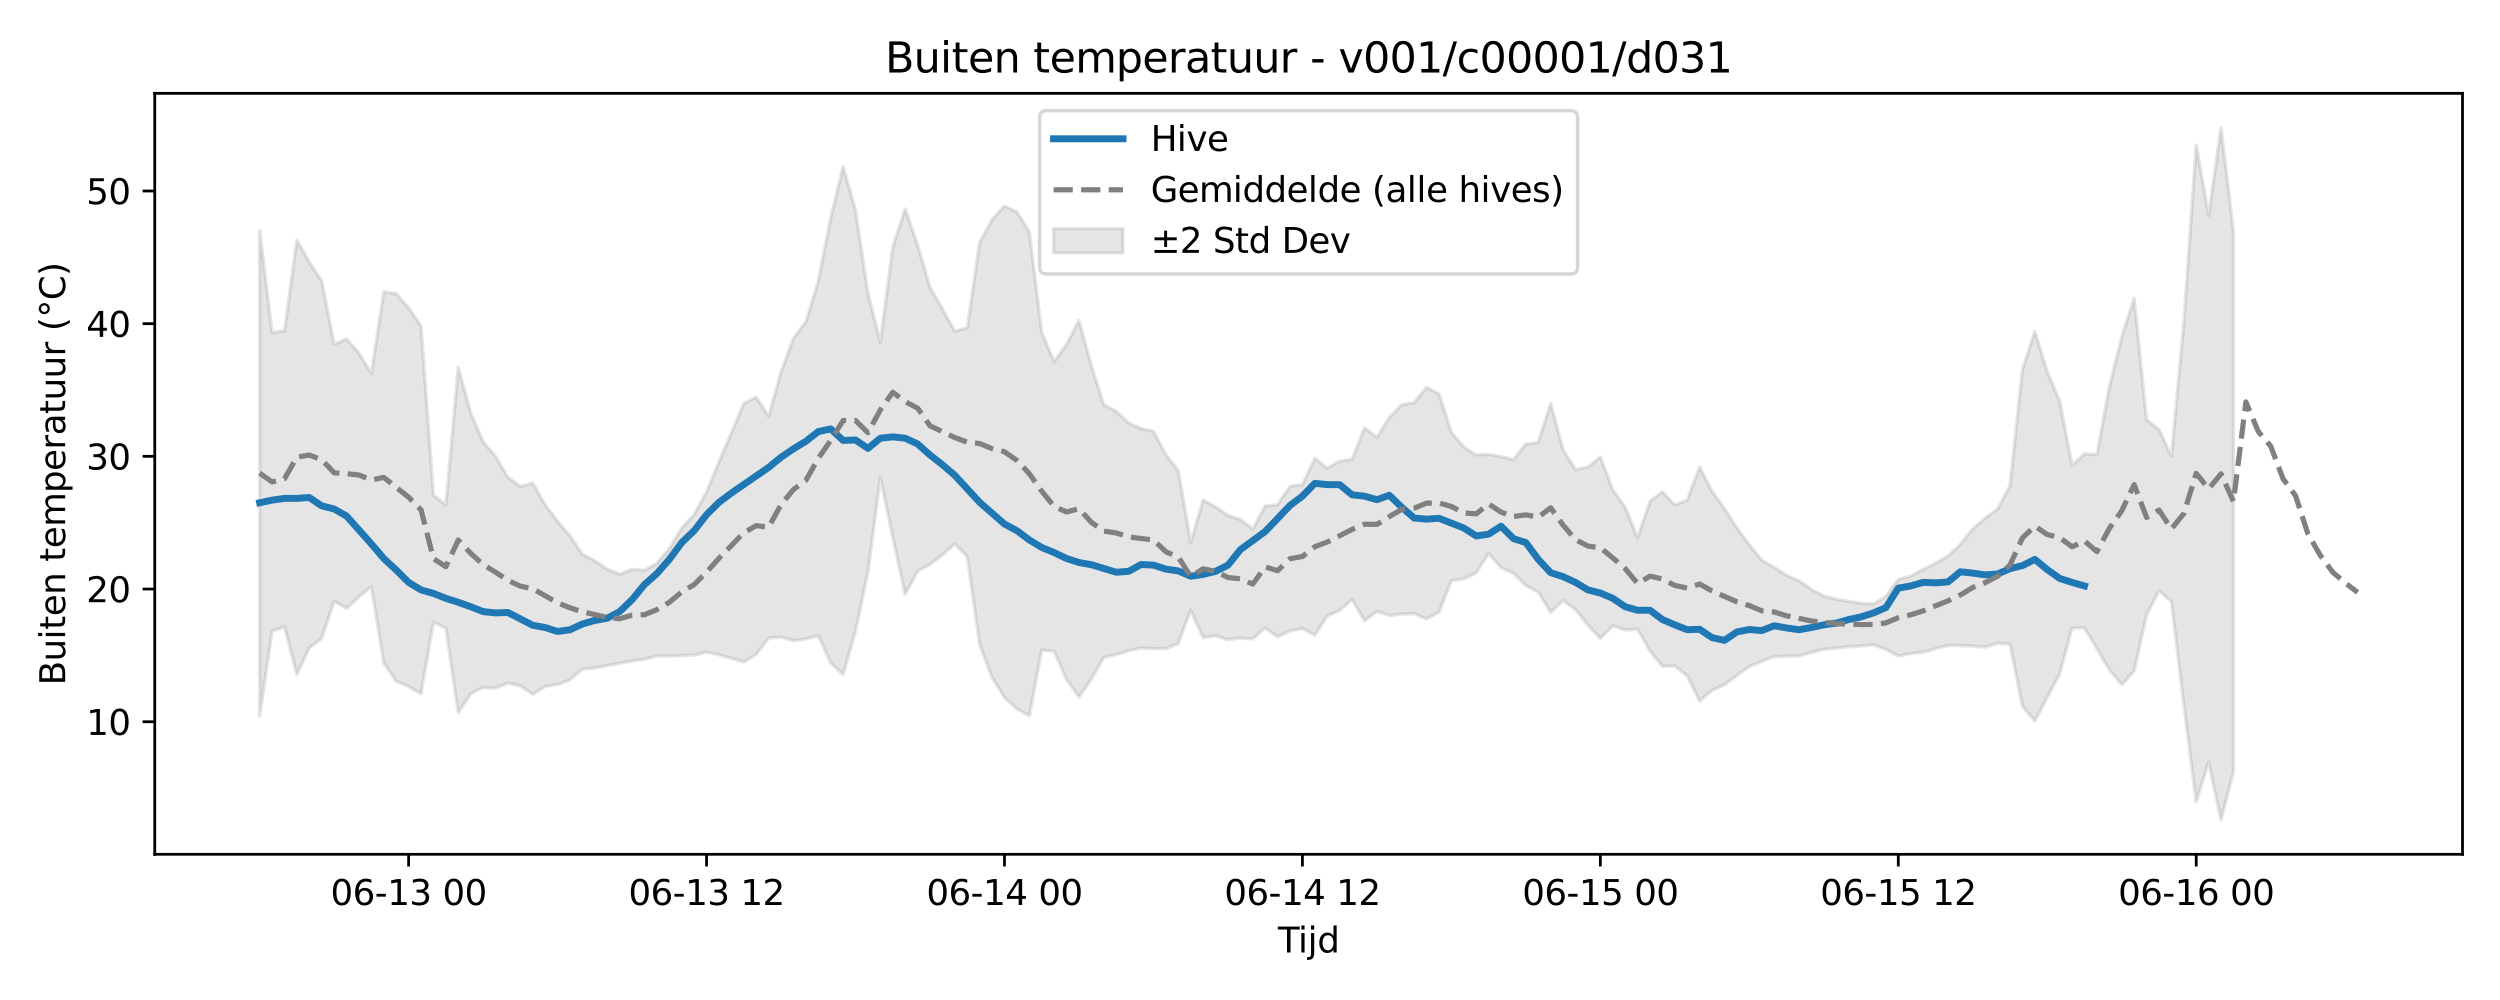 <?xml version="1.0" encoding="utf-8" standalone="no"?>
<!DOCTYPE svg PUBLIC "-//W3C//DTD SVG 1.1//EN"
  "http://www.w3.org/Graphics/SVG/1.1/DTD/svg11.dtd">
<svg xmlns:xlink="http://www.w3.org/1999/xlink" width="720pt" height="288pt" viewBox="0 0 720 288" xmlns="http://www.w3.org/2000/svg" version="1.1">
 <defs>
  <style type="text/css">*{stroke-linejoin: round; stroke-linecap: butt}</style>
 </defs>
 <g id="figure_1">
  <g id="patch_1">
   <path d="M 0 288 
L 720 288 
L 720 0 
L 0 0 
z
" style="fill: #ffffff"/>
  </g>
  <g id="axes_1">
   <g id="patch_2">
    <path d="M 44.57 246.04 
L 709.2 246.04 
L 709.2 26.88 
L 44.57 26.88 
z
" style="fill: #ffffff"/>
   </g>
   <g id="FillBetweenPolyCollection_1">
    <defs>
     <path id="m99f5b5be8c" d="M 74.78 -221.711 
L 74.78 -81.802 
L 78.356 -106.181 
L 81.931 -107.527 
L 85.506 -93.78 
L 89.081 -101.428 
L 92.656 -104.14 
L 96.232 -114.834 
L 99.807 -112.797 
L 103.382 -116.137 
L 106.957 -119.126 
L 110.532 -97.047 
L 114.108 -91.817 
L 117.683 -90.273 
L 121.258 -88.243 
L 124.833 -108.848 
L 128.408 -107.031 
L 131.984 -82.783 
L 135.559 -88.219 
L 139.134 -90.038 
L 142.709 -89.823 
L 146.284 -91.254 
L 149.86 -90.49 
L 153.435 -88.027 
L 157.01 -90.284 
L 160.585 -90.855 
L 164.16 -92.207 
L 167.736 -95.277 
L 171.311 -95.602 
L 174.886 -96.32 
L 178.461 -96.972 
L 182.037 -97.646 
L 185.612 -98.116 
L 189.187 -99.123 
L 192.762 -99.06 
L 196.337 -99.175 
L 199.913 -99.38 
L 203.488 -100.157 
L 207.063 -99.411 
L 210.638 -98.432 
L 214.213 -97.357 
L 217.789 -99.604 
L 221.364 -104.215 
L 224.939 -104.512 
L 228.514 -103.451 
L 232.089 -103.973 
L 235.665 -104.921 
L 239.24 -97.086 
L 242.815 -93.743 
L 246.39 -106.273 
L 249.965 -123.251 
L 253.541 -150.457 
L 257.116 -133.3 
L 260.691 -116.816 
L 264.266 -123.484 
L 267.841 -125.447 
L 271.417 -128.205 
L 274.992 -131.353 
L 278.567 -127.696 
L 282.142 -102.345 
L 285.717 -92.885 
L 289.293 -87.12 
L 292.868 -83.807 
L 296.443 -81.888 
L 300.018 -100.767 
L 303.593 -100.494 
L 307.169 -92.289 
L 310.744 -87.278 
L 314.319 -92.448 
L 317.894 -98.662 
L 321.469 -99.481 
L 325.045 -100.576 
L 328.62 -101.365 
L 332.195 -101.191 
L 335.77 -101.183 
L 339.345 -102.675 
L 342.921 -112.275 
L 346.496 -104.396 
L 350.071 -104.912 
L 353.646 -103.765 
L 357.221 -104.245 
L 360.797 -103.987 
L 364.372 -107.16 
L 367.947 -104.625 
L 371.522 -106.26 
L 375.097 -107.008 
L 378.673 -105.083 
L 382.248 -110.605 
L 385.823 -112.242 
L 389.398 -115.342 
L 392.973 -109.229 
L 396.549 -111.897 
L 400.124 -110.731 
L 403.699 -111.17 
L 407.274 -111.25 
L 410.849 -109.748 
L 414.425 -111.713 
L 418 -120.76 
L 421.575 -121.285 
L 425.15 -123.012 
L 428.725 -128.618 
L 432.301 -124.502 
L 435.876 -122.886 
L 439.451 -119.336 
L 443.026 -117.509 
L 446.601 -111.681 
L 450.177 -115.076 
L 453.752 -112.409 
L 457.327 -107.966 
L 460.902 -104.086 
L 464.477 -107.765 
L 468.053 -106.527 
L 471.628 -106.762 
L 475.203 -100.544 
L 478.778 -96.116 
L 482.353 -96.183 
L 485.929 -93.279 
L 489.504 -86.108 
L 493.079 -89.147 
L 496.654 -90.84 
L 500.229 -93.435 
L 503.805 -96.067 
L 507.38 -97.521 
L 510.955 -98.897 
L 514.53 -99.003 
L 518.105 -99.089 
L 521.681 -100.058 
L 525.256 -101.058 
L 528.831 -101.326 
L 532.406 -101.73 
L 535.981 -101.979 
L 539.557 -102.266 
L 543.132 -100.972 
L 546.707 -99.066 
L 550.282 -99.764 
L 553.857 -100.143 
L 557.433 -101.155 
L 561.008 -102.108 
L 564.583 -102.075 
L 568.158 -101.931 
L 571.733 -101.62 
L 575.309 -102.72 
L 578.884 -102.439 
L 582.459 -84.597 
L 586.034 -80.379 
L 589.61 -87.214 
L 593.185 -93.872 
L 596.76 -107.124 
L 600.335 -107.132 
L 603.91 -101.199 
L 607.486 -95.097 
L 611.061 -90.825 
L 614.636 -94.737 
L 618.211 -110.891 
L 621.786 -117.857 
L 625.362 -114.785 
L 628.937 -85.133 
L 632.512 -57.093 
L 636.087 -68.487 
L 639.662 -51.922 
L 643.238 -65.758 
L 643.238 -221.4 
L 643.238 -221.4 
L 639.662 -251.158 
L 636.087 -225.931 
L 632.512 -246.242 
L 628.937 -195.019 
L 625.362 -156.578 
L 621.786 -164.333 
L 618.211 -167.095 
L 614.636 -202.101 
L 611.061 -190.983 
L 607.486 -176.521 
L 603.91 -157.043 
L 600.335 -157.309 
L 596.76 -153.921 
L 593.185 -172.481 
L 589.61 -180.879 
L 586.034 -192.618 
L 582.459 -181.543 
L 578.884 -148.119 
L 575.309 -141.383 
L 571.733 -138.768 
L 568.158 -135.676 
L 564.583 -131.223 
L 561.008 -127.814 
L 557.433 -125.753 
L 553.857 -123.983 
L 550.282 -122.091 
L 546.707 -121.133 
L 543.132 -116.234 
L 539.557 -114.047 
L 535.981 -114.25 
L 532.406 -114.859 
L 528.831 -115.39 
L 525.256 -116.36 
L 521.681 -118.251 
L 518.105 -120.727 
L 514.53 -122.32 
L 510.955 -124.613 
L 507.38 -126.669 
L 503.805 -131.116 
L 500.229 -135.914 
L 496.654 -141.524 
L 493.079 -146.444 
L 489.504 -153.495 
L 485.929 -143.989 
L 482.353 -142.57 
L 478.778 -146.395 
L 475.203 -143.602 
L 471.628 -133.113 
L 468.053 -141.95 
L 464.477 -146.911 
L 460.902 -156.407 
L 457.327 -153.504 
L 453.752 -152.755 
L 450.177 -158.452 
L 446.601 -171.825 
L 443.026 -160.604 
L 439.451 -160.094 
L 435.876 -155.61 
L 432.301 -156.499 
L 428.725 -157.138 
L 425.15 -156.991 
L 421.575 -159.249 
L 418 -163.511 
L 414.425 -174.575 
L 410.849 -176.454 
L 407.274 -172.043 
L 403.699 -171.445 
L 400.124 -167.722 
L 396.549 -162.055 
L 392.973 -164.808 
L 389.398 -155.724 
L 385.823 -155.172 
L 382.248 -153.179 
L 378.673 -156.013 
L 375.097 -148.432 
L 371.522 -147.931 
L 367.947 -142.662 
L 364.372 -142.293 
L 360.797 -135.582 
L 357.221 -138.394 
L 353.646 -139.575 
L 350.071 -141.993 
L 346.496 -143.996 
L 342.921 -131.676 
L 339.345 -152.468 
L 335.77 -157.017 
L 332.195 -163.782 
L 328.62 -164.562 
L 325.045 -166.159 
L 321.469 -169.546 
L 317.894 -171.405 
L 314.319 -182.694 
L 310.744 -195.676 
L 307.169 -188.84 
L 303.593 -183.785 
L 300.018 -192.327 
L 296.443 -221.277 
L 292.868 -226.958 
L 289.293 -228.655 
L 285.717 -224.716 
L 282.142 -218.186 
L 278.567 -193.599 
L 274.992 -192.617 
L 271.417 -199.035 
L 267.841 -205.275 
L 264.266 -217.427 
L 260.691 -227.832 
L 257.116 -216.783 
L 253.541 -189.436 
L 249.965 -203.521 
L 246.39 -227.506 
L 242.815 -240.014 
L 239.24 -225.246 
L 235.665 -207.058 
L 232.089 -195.303 
L 228.514 -190.585 
L 224.939 -180.844 
L 221.364 -168.112 
L 217.789 -173.633 
L 214.213 -171.786 
L 210.638 -163.305 
L 207.063 -154.992 
L 203.488 -146.293 
L 199.913 -139.865 
L 196.337 -135.848 
L 192.762 -130.012 
L 189.187 -125.747 
L 185.612 -123.787 
L 182.037 -123.996 
L 178.461 -122.638 
L 174.886 -124.054 
L 171.311 -126.501 
L 167.736 -128.337 
L 164.16 -133.699 
L 160.585 -137.89 
L 157.01 -142.574 
L 153.435 -148.88 
L 149.86 -147.882 
L 146.284 -150.484 
L 142.709 -156.609 
L 139.134 -160.743 
L 135.559 -169.096 
L 131.984 -182.169 
L 128.408 -142.576 
L 124.833 -145.395 
L 121.258 -194.074 
L 117.683 -199.323 
L 114.108 -203.42 
L 110.532 -203.977 
L 106.957 -180.406 
L 103.382 -186.27 
L 99.807 -190.374 
L 96.232 -188.846 
L 92.656 -207.074 
L 89.081 -212.443 
L 85.506 -218.909 
L 81.931 -192.714 
L 78.356 -192.241 
L 74.78 -221.711 
z
" style="stroke: #808080; stroke-opacity: 0.2"/>
    </defs>
    <g clip-path="url(#p445c2426a5)">
     <use xlink:href="#m99f5b5be8c" x="0" y="288" style="fill: #808080; fill-opacity: 0.2; stroke: #808080; stroke-opacity: 0.2"/>
    </g>
   </g>
   <g id="matplotlib.axis_1">
    <g id="xtick_1">
     <g id="line2d_1">
      <defs>
       <path id="m5ca36c3201" d="M 0 0 
L 0 3.5 
" style="stroke: #000000; stroke-width: 0.8"/>
      </defs>
      <g>
       <use xlink:href="#m5ca36c3201" x="117.683" y="246.04" style="stroke: #000000; stroke-width: 0.8"/>
      </g>
     </g>
     <g id="text_1">
      <!-- 06-13 00 -->
      <g transform="translate(95.202 260.638) scale(0.1 -0.1)">
       <defs>
        <path id="DejaVuSans-30" d="M 2034 4250 
Q 1547 4250 1301 3770 
Q 1056 3291 1056 2328 
Q 1056 1369 1301 889 
Q 1547 409 2034 409 
Q 2525 409 2770 889 
Q 3016 1369 3016 2328 
Q 3016 3291 2770 3770 
Q 2525 4250 2034 4250 
z
M 2034 4750 
Q 2819 4750 3233 4129 
Q 3647 3509 3647 2328 
Q 3647 1150 3233 529 
Q 2819 -91 2034 -91 
Q 1250 -91 836 529 
Q 422 1150 422 2328 
Q 422 3509 836 4129 
Q 1250 4750 2034 4750 
z
" transform="scale(0.016)"/>
        <path id="DejaVuSans-36" d="M 2113 2584 
Q 1688 2584 1439 2293 
Q 1191 2003 1191 1497 
Q 1191 994 1439 701 
Q 1688 409 2113 409 
Q 2538 409 2786 701 
Q 3034 994 3034 1497 
Q 3034 2003 2786 2293 
Q 2538 2584 2113 2584 
z
M 3366 4563 
L 3366 3988 
Q 3128 4100 2886 4159 
Q 2644 4219 2406 4219 
Q 1781 4219 1451 3797 
Q 1122 3375 1075 2522 
Q 1259 2794 1537 2939 
Q 1816 3084 2150 3084 
Q 2853 3084 3261 2657 
Q 3669 2231 3669 1497 
Q 3669 778 3244 343 
Q 2819 -91 2113 -91 
Q 1303 -91 875 529 
Q 447 1150 447 2328 
Q 447 3434 972 4092 
Q 1497 4750 2381 4750 
Q 2619 4750 2861 4703 
Q 3103 4656 3366 4563 
z
" transform="scale(0.016)"/>
        <path id="DejaVuSans-2d" d="M 313 2009 
L 1997 2009 
L 1997 1497 
L 313 1497 
L 313 2009 
z
" transform="scale(0.016)"/>
        <path id="DejaVuSans-31" d="M 794 531 
L 1825 531 
L 1825 4091 
L 703 3866 
L 703 4441 
L 1819 4666 
L 2450 4666 
L 2450 531 
L 3481 531 
L 3481 0 
L 794 0 
L 794 531 
z
" transform="scale(0.016)"/>
        <path id="DejaVuSans-33" d="M 2597 2516 
Q 3050 2419 3304 2112 
Q 3559 1806 3559 1356 
Q 3559 666 3084 287 
Q 2609 -91 1734 -91 
Q 1441 -91 1130 -33 
Q 819 25 488 141 
L 488 750 
Q 750 597 1062 519 
Q 1375 441 1716 441 
Q 2309 441 2620 675 
Q 2931 909 2931 1356 
Q 2931 1769 2642 2001 
Q 2353 2234 1838 2234 
L 1294 2234 
L 1294 2753 
L 1863 2753 
Q 2328 2753 2575 2939 
Q 2822 3125 2822 3475 
Q 2822 3834 2567 4026 
Q 2313 4219 1838 4219 
Q 1578 4219 1281 4162 
Q 984 4106 628 3988 
L 628 4550 
Q 988 4650 1302 4700 
Q 1616 4750 1894 4750 
Q 2613 4750 3031 4423 
Q 3450 4097 3450 3541 
Q 3450 3153 3228 2886 
Q 3006 2619 2597 2516 
z
" transform="scale(0.016)"/>
        <path id="DejaVuSans-20" transform="scale(0.016)"/>
       </defs>
       <use xlink:href="#DejaVuSans-30"/>
       <use xlink:href="#DejaVuSans-36" transform="translate(63.623 0)"/>
       <use xlink:href="#DejaVuSans-2d" transform="translate(127.246 0)"/>
       <use xlink:href="#DejaVuSans-31" transform="translate(163.33 0)"/>
       <use xlink:href="#DejaVuSans-33" transform="translate(226.953 0)"/>
       <use xlink:href="#DejaVuSans-20" transform="translate(290.576 0)"/>
       <use xlink:href="#DejaVuSans-30" transform="translate(322.363 0)"/>
       <use xlink:href="#DejaVuSans-30" transform="translate(385.986 0)"/>
      </g>
     </g>
    </g>
    <g id="xtick_2">
     <g id="line2d_2">
      <g>
       <use xlink:href="#m5ca36c3201" x="203.488" y="246.04" style="stroke: #000000; stroke-width: 0.8"/>
      </g>
     </g>
     <g id="text_2">
      <!-- 06-13 12 -->
      <g transform="translate(181.007 260.638) scale(0.1 -0.1)">
       <defs>
        <path id="DejaVuSans-32" d="M 1228 531 
L 3431 531 
L 3431 0 
L 469 0 
L 469 531 
Q 828 903 1448 1529 
Q 2069 2156 2228 2338 
Q 2531 2678 2651 2914 
Q 2772 3150 2772 3378 
Q 2772 3750 2511 3984 
Q 2250 4219 1831 4219 
Q 1534 4219 1204 4116 
Q 875 4013 500 3803 
L 500 4441 
Q 881 4594 1212 4672 
Q 1544 4750 1819 4750 
Q 2544 4750 2975 4387 
Q 3406 4025 3406 3419 
Q 3406 3131 3298 2873 
Q 3191 2616 2906 2266 
Q 2828 2175 2409 1742 
Q 1991 1309 1228 531 
z
" transform="scale(0.016)"/>
       </defs>
       <use xlink:href="#DejaVuSans-30"/>
       <use xlink:href="#DejaVuSans-36" transform="translate(63.623 0)"/>
       <use xlink:href="#DejaVuSans-2d" transform="translate(127.246 0)"/>
       <use xlink:href="#DejaVuSans-31" transform="translate(163.33 0)"/>
       <use xlink:href="#DejaVuSans-33" transform="translate(226.953 0)"/>
       <use xlink:href="#DejaVuSans-20" transform="translate(290.576 0)"/>
       <use xlink:href="#DejaVuSans-31" transform="translate(322.363 0)"/>
       <use xlink:href="#DejaVuSans-32" transform="translate(385.986 0)"/>
      </g>
     </g>
    </g>
    <g id="xtick_3">
     <g id="line2d_3">
      <g>
       <use xlink:href="#m5ca36c3201" x="289.293" y="246.04" style="stroke: #000000; stroke-width: 0.8"/>
      </g>
     </g>
     <g id="text_3">
      <!-- 06-14 00 -->
      <g transform="translate(266.812 260.638) scale(0.1 -0.1)">
       <defs>
        <path id="DejaVuSans-34" d="M 2419 4116 
L 825 1625 
L 2419 1625 
L 2419 4116 
z
M 2253 4666 
L 3047 4666 
L 3047 1625 
L 3713 1625 
L 3713 1100 
L 3047 1100 
L 3047 0 
L 2419 0 
L 2419 1100 
L 313 1100 
L 313 1709 
L 2253 4666 
z
" transform="scale(0.016)"/>
       </defs>
       <use xlink:href="#DejaVuSans-30"/>
       <use xlink:href="#DejaVuSans-36" transform="translate(63.623 0)"/>
       <use xlink:href="#DejaVuSans-2d" transform="translate(127.246 0)"/>
       <use xlink:href="#DejaVuSans-31" transform="translate(163.33 0)"/>
       <use xlink:href="#DejaVuSans-34" transform="translate(226.953 0)"/>
       <use xlink:href="#DejaVuSans-20" transform="translate(290.576 0)"/>
       <use xlink:href="#DejaVuSans-30" transform="translate(322.363 0)"/>
       <use xlink:href="#DejaVuSans-30" transform="translate(385.986 0)"/>
      </g>
     </g>
    </g>
    <g id="xtick_4">
     <g id="line2d_4">
      <g>
       <use xlink:href="#m5ca36c3201" x="375.097" y="246.04" style="stroke: #000000; stroke-width: 0.8"/>
      </g>
     </g>
     <g id="text_4">
      <!-- 06-14 12 -->
      <g transform="translate(352.617 260.638) scale(0.1 -0.1)">
       <use xlink:href="#DejaVuSans-30"/>
       <use xlink:href="#DejaVuSans-36" transform="translate(63.623 0)"/>
       <use xlink:href="#DejaVuSans-2d" transform="translate(127.246 0)"/>
       <use xlink:href="#DejaVuSans-31" transform="translate(163.33 0)"/>
       <use xlink:href="#DejaVuSans-34" transform="translate(226.953 0)"/>
       <use xlink:href="#DejaVuSans-20" transform="translate(290.576 0)"/>
       <use xlink:href="#DejaVuSans-31" transform="translate(322.363 0)"/>
       <use xlink:href="#DejaVuSans-32" transform="translate(385.986 0)"/>
      </g>
     </g>
    </g>
    <g id="xtick_5">
     <g id="line2d_5">
      <g>
       <use xlink:href="#m5ca36c3201" x="460.902" y="246.04" style="stroke: #000000; stroke-width: 0.8"/>
      </g>
     </g>
     <g id="text_5">
      <!-- 06-15 00 -->
      <g transform="translate(438.422 260.638) scale(0.1 -0.1)">
       <defs>
        <path id="DejaVuSans-35" d="M 691 4666 
L 3169 4666 
L 3169 4134 
L 1269 4134 
L 1269 2991 
Q 1406 3038 1543 3061 
Q 1681 3084 1819 3084 
Q 2600 3084 3056 2656 
Q 3513 2228 3513 1497 
Q 3513 744 3044 326 
Q 2575 -91 1722 -91 
Q 1428 -91 1123 -41 
Q 819 9 494 109 
L 494 744 
Q 775 591 1075 516 
Q 1375 441 1709 441 
Q 2250 441 2565 725 
Q 2881 1009 2881 1497 
Q 2881 1984 2565 2268 
Q 2250 2553 1709 2553 
Q 1456 2553 1204 2497 
Q 953 2441 691 2322 
L 691 4666 
z
" transform="scale(0.016)"/>
       </defs>
       <use xlink:href="#DejaVuSans-30"/>
       <use xlink:href="#DejaVuSans-36" transform="translate(63.623 0)"/>
       <use xlink:href="#DejaVuSans-2d" transform="translate(127.246 0)"/>
       <use xlink:href="#DejaVuSans-31" transform="translate(163.33 0)"/>
       <use xlink:href="#DejaVuSans-35" transform="translate(226.953 0)"/>
       <use xlink:href="#DejaVuSans-20" transform="translate(290.576 0)"/>
       <use xlink:href="#DejaVuSans-30" transform="translate(322.363 0)"/>
       <use xlink:href="#DejaVuSans-30" transform="translate(385.986 0)"/>
      </g>
     </g>
    </g>
    <g id="xtick_6">
     <g id="line2d_6">
      <g>
       <use xlink:href="#m5ca36c3201" x="546.707" y="246.04" style="stroke: #000000; stroke-width: 0.8"/>
      </g>
     </g>
     <g id="text_6">
      <!-- 06-15 12 -->
      <g transform="translate(524.227 260.638) scale(0.1 -0.1)">
       <use xlink:href="#DejaVuSans-30"/>
       <use xlink:href="#DejaVuSans-36" transform="translate(63.623 0)"/>
       <use xlink:href="#DejaVuSans-2d" transform="translate(127.246 0)"/>
       <use xlink:href="#DejaVuSans-31" transform="translate(163.33 0)"/>
       <use xlink:href="#DejaVuSans-35" transform="translate(226.953 0)"/>
       <use xlink:href="#DejaVuSans-20" transform="translate(290.576 0)"/>
       <use xlink:href="#DejaVuSans-31" transform="translate(322.363 0)"/>
       <use xlink:href="#DejaVuSans-32" transform="translate(385.986 0)"/>
      </g>
     </g>
    </g>
    <g id="xtick_7">
     <g id="line2d_7">
      <g>
       <use xlink:href="#m5ca36c3201" x="632.512" y="246.04" style="stroke: #000000; stroke-width: 0.8"/>
      </g>
     </g>
     <g id="text_7">
      <!-- 06-16 00 -->
      <g transform="translate(610.031 260.638) scale(0.1 -0.1)">
       <use xlink:href="#DejaVuSans-30"/>
       <use xlink:href="#DejaVuSans-36" transform="translate(63.623 0)"/>
       <use xlink:href="#DejaVuSans-2d" transform="translate(127.246 0)"/>
       <use xlink:href="#DejaVuSans-31" transform="translate(163.33 0)"/>
       <use xlink:href="#DejaVuSans-36" transform="translate(226.953 0)"/>
       <use xlink:href="#DejaVuSans-20" transform="translate(290.576 0)"/>
       <use xlink:href="#DejaVuSans-30" transform="translate(322.363 0)"/>
       <use xlink:href="#DejaVuSans-30" transform="translate(385.986 0)"/>
      </g>
     </g>
    </g>
    <g id="text_8">
     <!-- Tijd -->
     <g transform="translate(368.035 274.317) scale(0.1 -0.1)">
      <defs>
       <path id="DejaVuSans-54" d="M -19 4666 
L 3928 4666 
L 3928 4134 
L 2272 4134 
L 2272 0 
L 1638 0 
L 1638 4134 
L -19 4134 
L -19 4666 
z
" transform="scale(0.016)"/>
       <path id="DejaVuSans-69" d="M 603 3500 
L 1178 3500 
L 1178 0 
L 603 0 
L 603 3500 
z
M 603 4863 
L 1178 4863 
L 1178 4134 
L 603 4134 
L 603 4863 
z
" transform="scale(0.016)"/>
       <path id="DejaVuSans-6a" d="M 603 3500 
L 1178 3500 
L 1178 -63 
Q 1178 -731 923 -1031 
Q 669 -1331 103 -1331 
L -116 -1331 
L -116 -844 
L 38 -844 
Q 366 -844 484 -692 
Q 603 -541 603 -63 
L 603 3500 
z
M 603 4863 
L 1178 4863 
L 1178 4134 
L 603 4134 
L 603 4863 
z
" transform="scale(0.016)"/>
       <path id="DejaVuSans-64" d="M 2906 2969 
L 2906 4863 
L 3481 4863 
L 3481 0 
L 2906 0 
L 2906 525 
Q 2725 213 2448 61 
Q 2172 -91 1784 -91 
Q 1150 -91 751 415 
Q 353 922 353 1747 
Q 353 2572 751 3078 
Q 1150 3584 1784 3584 
Q 2172 3584 2448 3432 
Q 2725 3281 2906 2969 
z
M 947 1747 
Q 947 1113 1208 752 
Q 1469 391 1925 391 
Q 2381 391 2643 752 
Q 2906 1113 2906 1747 
Q 2906 2381 2643 2742 
Q 2381 3103 1925 3103 
Q 1469 3103 1208 2742 
Q 947 2381 947 1747 
z
" transform="scale(0.016)"/>
      </defs>
      <use xlink:href="#DejaVuSans-54"/>
      <use xlink:href="#DejaVuSans-69" transform="translate(57.959 0)"/>
      <use xlink:href="#DejaVuSans-6a" transform="translate(85.742 0)"/>
      <use xlink:href="#DejaVuSans-64" transform="translate(113.525 0)"/>
     </g>
    </g>
   </g>
   <g id="matplotlib.axis_2">
    <g id="ytick_1">
     <g id="line2d_8">
      <defs>
       <path id="mf277a64fc7" d="M 0 0 
L -3.5 0 
" style="stroke: #000000; stroke-width: 0.8"/>
      </defs>
      <g>
       <use xlink:href="#mf277a64fc7" x="44.57" y="207.856" style="stroke: #000000; stroke-width: 0.8"/>
      </g>
     </g>
     <g id="text_9">
      <!-- 10 -->
      <g transform="translate(24.845 211.655) scale(0.1 -0.1)">
       <use xlink:href="#DejaVuSans-31"/>
       <use xlink:href="#DejaVuSans-30" transform="translate(63.623 0)"/>
      </g>
     </g>
    </g>
    <g id="ytick_2">
     <g id="line2d_9">
      <g>
       <use xlink:href="#mf277a64fc7" x="44.57" y="169.642" style="stroke: #000000; stroke-width: 0.8"/>
      </g>
     </g>
     <g id="text_10">
      <!-- 20 -->
      <g transform="translate(24.845 173.441) scale(0.1 -0.1)">
       <use xlink:href="#DejaVuSans-32"/>
       <use xlink:href="#DejaVuSans-30" transform="translate(63.623 0)"/>
      </g>
     </g>
    </g>
    <g id="ytick_3">
     <g id="line2d_10">
      <g>
       <use xlink:href="#mf277a64fc7" x="44.57" y="131.429" style="stroke: #000000; stroke-width: 0.8"/>
      </g>
     </g>
     <g id="text_11">
      <!-- 30 -->
      <g transform="translate(24.845 135.228) scale(0.1 -0.1)">
       <use xlink:href="#DejaVuSans-33"/>
       <use xlink:href="#DejaVuSans-30" transform="translate(63.623 0)"/>
      </g>
     </g>
    </g>
    <g id="ytick_4">
     <g id="line2d_11">
      <g>
       <use xlink:href="#mf277a64fc7" x="44.57" y="93.215" style="stroke: #000000; stroke-width: 0.8"/>
      </g>
     </g>
     <g id="text_12">
      <!-- 40 -->
      <g transform="translate(24.845 97.014) scale(0.1 -0.1)">
       <use xlink:href="#DejaVuSans-34"/>
       <use xlink:href="#DejaVuSans-30" transform="translate(63.623 0)"/>
      </g>
     </g>
    </g>
    <g id="ytick_5">
     <g id="line2d_12">
      <g>
       <use xlink:href="#mf277a64fc7" x="44.57" y="55.001" style="stroke: #000000; stroke-width: 0.8"/>
      </g>
     </g>
     <g id="text_13">
      <!-- 50 -->
      <g transform="translate(24.845 58.8) scale(0.1 -0.1)">
       <use xlink:href="#DejaVuSans-35"/>
       <use xlink:href="#DejaVuSans-30" transform="translate(63.623 0)"/>
      </g>
     </g>
    </g>
    <g id="text_14">
     <!-- Buiten temperatuur (°C) -->
     <g transform="translate(18.765 197.355) rotate(-90) scale(0.1 -0.1)">
      <defs>
       <path id="DejaVuSans-42" d="M 1259 2228 
L 1259 519 
L 2272 519 
Q 2781 519 3026 730 
Q 3272 941 3272 1375 
Q 3272 1813 3026 2020 
Q 2781 2228 2272 2228 
L 1259 2228 
z
M 1259 4147 
L 1259 2741 
L 2194 2741 
Q 2656 2741 2882 2914 
Q 3109 3088 3109 3444 
Q 3109 3797 2882 3972 
Q 2656 4147 2194 4147 
L 1259 4147 
z
M 628 4666 
L 2241 4666 
Q 2963 4666 3353 4366 
Q 3744 4066 3744 3513 
Q 3744 3084 3544 2831 
Q 3344 2578 2956 2516 
Q 3422 2416 3680 2098 
Q 3938 1781 3938 1306 
Q 3938 681 3513 340 
Q 3088 0 2303 0 
L 628 0 
L 628 4666 
z
" transform="scale(0.016)"/>
       <path id="DejaVuSans-75" d="M 544 1381 
L 544 3500 
L 1119 3500 
L 1119 1403 
Q 1119 906 1312 657 
Q 1506 409 1894 409 
Q 2359 409 2629 706 
Q 2900 1003 2900 1516 
L 2900 3500 
L 3475 3500 
L 3475 0 
L 2900 0 
L 2900 538 
Q 2691 219 2414 64 
Q 2138 -91 1772 -91 
Q 1169 -91 856 284 
Q 544 659 544 1381 
z
M 1991 3584 
L 1991 3584 
z
" transform="scale(0.016)"/>
       <path id="DejaVuSans-74" d="M 1172 4494 
L 1172 3500 
L 2356 3500 
L 2356 3053 
L 1172 3053 
L 1172 1153 
Q 1172 725 1289 603 
Q 1406 481 1766 481 
L 2356 481 
L 2356 0 
L 1766 0 
Q 1100 0 847 248 
Q 594 497 594 1153 
L 594 3053 
L 172 3053 
L 172 3500 
L 594 3500 
L 594 4494 
L 1172 4494 
z
" transform="scale(0.016)"/>
       <path id="DejaVuSans-65" d="M 3597 1894 
L 3597 1613 
L 953 1613 
Q 991 1019 1311 708 
Q 1631 397 2203 397 
Q 2534 397 2845 478 
Q 3156 559 3463 722 
L 3463 178 
Q 3153 47 2828 -22 
Q 2503 -91 2169 -91 
Q 1331 -91 842 396 
Q 353 884 353 1716 
Q 353 2575 817 3079 
Q 1281 3584 2069 3584 
Q 2775 3584 3186 3129 
Q 3597 2675 3597 1894 
z
M 3022 2063 
Q 3016 2534 2758 2815 
Q 2500 3097 2075 3097 
Q 1594 3097 1305 2825 
Q 1016 2553 972 2059 
L 3022 2063 
z
" transform="scale(0.016)"/>
       <path id="DejaVuSans-6e" d="M 3513 2113 
L 3513 0 
L 2938 0 
L 2938 2094 
Q 2938 2591 2744 2837 
Q 2550 3084 2163 3084 
Q 1697 3084 1428 2787 
Q 1159 2491 1159 1978 
L 1159 0 
L 581 0 
L 581 3500 
L 1159 3500 
L 1159 2956 
Q 1366 3272 1645 3428 
Q 1925 3584 2291 3584 
Q 2894 3584 3203 3211 
Q 3513 2838 3513 2113 
z
" transform="scale(0.016)"/>
       <path id="DejaVuSans-6d" d="M 3328 2828 
Q 3544 3216 3844 3400 
Q 4144 3584 4550 3584 
Q 5097 3584 5394 3201 
Q 5691 2819 5691 2113 
L 5691 0 
L 5113 0 
L 5113 2094 
Q 5113 2597 4934 2840 
Q 4756 3084 4391 3084 
Q 3944 3084 3684 2787 
Q 3425 2491 3425 1978 
L 3425 0 
L 2847 0 
L 2847 2094 
Q 2847 2600 2669 2842 
Q 2491 3084 2119 3084 
Q 1678 3084 1418 2786 
Q 1159 2488 1159 1978 
L 1159 0 
L 581 0 
L 581 3500 
L 1159 3500 
L 1159 2956 
Q 1356 3278 1631 3431 
Q 1906 3584 2284 3584 
Q 2666 3584 2933 3390 
Q 3200 3197 3328 2828 
z
" transform="scale(0.016)"/>
       <path id="DejaVuSans-70" d="M 1159 525 
L 1159 -1331 
L 581 -1331 
L 581 3500 
L 1159 3500 
L 1159 2969 
Q 1341 3281 1617 3432 
Q 1894 3584 2278 3584 
Q 2916 3584 3314 3078 
Q 3713 2572 3713 1747 
Q 3713 922 3314 415 
Q 2916 -91 2278 -91 
Q 1894 -91 1617 61 
Q 1341 213 1159 525 
z
M 3116 1747 
Q 3116 2381 2855 2742 
Q 2594 3103 2138 3103 
Q 1681 3103 1420 2742 
Q 1159 2381 1159 1747 
Q 1159 1113 1420 752 
Q 1681 391 2138 391 
Q 2594 391 2855 752 
Q 3116 1113 3116 1747 
z
" transform="scale(0.016)"/>
       <path id="DejaVuSans-72" d="M 2631 2963 
Q 2534 3019 2420 3045 
Q 2306 3072 2169 3072 
Q 1681 3072 1420 2755 
Q 1159 2438 1159 1844 
L 1159 0 
L 581 0 
L 581 3500 
L 1159 3500 
L 1159 2956 
Q 1341 3275 1631 3429 
Q 1922 3584 2338 3584 
Q 2397 3584 2469 3576 
Q 2541 3569 2628 3553 
L 2631 2963 
z
" transform="scale(0.016)"/>
       <path id="DejaVuSans-61" d="M 2194 1759 
Q 1497 1759 1228 1600 
Q 959 1441 959 1056 
Q 959 750 1161 570 
Q 1363 391 1709 391 
Q 2188 391 2477 730 
Q 2766 1069 2766 1631 
L 2766 1759 
L 2194 1759 
z
M 3341 1997 
L 3341 0 
L 2766 0 
L 2766 531 
Q 2569 213 2275 61 
Q 1981 -91 1556 -91 
Q 1019 -91 701 211 
Q 384 513 384 1019 
Q 384 1609 779 1909 
Q 1175 2209 1959 2209 
L 2766 2209 
L 2766 2266 
Q 2766 2663 2505 2880 
Q 2244 3097 1772 3097 
Q 1472 3097 1187 3025 
Q 903 2953 641 2809 
L 641 3341 
Q 956 3463 1253 3523 
Q 1550 3584 1831 3584 
Q 2591 3584 2966 3190 
Q 3341 2797 3341 1997 
z
" transform="scale(0.016)"/>
       <path id="DejaVuSans-28" d="M 1984 4856 
Q 1566 4138 1362 3434 
Q 1159 2731 1159 2009 
Q 1159 1288 1364 580 
Q 1569 -128 1984 -844 
L 1484 -844 
Q 1016 -109 783 600 
Q 550 1309 550 2009 
Q 550 2706 781 3412 
Q 1013 4119 1484 4856 
L 1984 4856 
z
" transform="scale(0.016)"/>
       <path id="DejaVuSans-b0" d="M 1600 4347 
Q 1350 4347 1178 4173 
Q 1006 4000 1006 3750 
Q 1006 3503 1178 3333 
Q 1350 3163 1600 3163 
Q 1850 3163 2022 3333 
Q 2194 3503 2194 3750 
Q 2194 3997 2020 4172 
Q 1847 4347 1600 4347 
z
M 1600 4750 
Q 1800 4750 1984 4673 
Q 2169 4597 2303 4453 
Q 2447 4313 2519 4134 
Q 2591 3956 2591 3750 
Q 2591 3338 2302 3052 
Q 2013 2766 1594 2766 
Q 1172 2766 890 3047 
Q 609 3328 609 3750 
Q 609 4169 896 4459 
Q 1184 4750 1600 4750 
z
" transform="scale(0.016)"/>
       <path id="DejaVuSans-43" d="M 4122 4306 
L 4122 3641 
Q 3803 3938 3442 4084 
Q 3081 4231 2675 4231 
Q 1875 4231 1450 3742 
Q 1025 3253 1025 2328 
Q 1025 1406 1450 917 
Q 1875 428 2675 428 
Q 3081 428 3442 575 
Q 3803 722 4122 1019 
L 4122 359 
Q 3791 134 3420 21 
Q 3050 -91 2638 -91 
Q 1578 -91 968 557 
Q 359 1206 359 2328 
Q 359 3453 968 4101 
Q 1578 4750 2638 4750 
Q 3056 4750 3426 4639 
Q 3797 4528 4122 4306 
z
" transform="scale(0.016)"/>
       <path id="DejaVuSans-29" d="M 513 4856 
L 1013 4856 
Q 1481 4119 1714 3412 
Q 1947 2706 1947 2009 
Q 1947 1309 1714 600 
Q 1481 -109 1013 -844 
L 513 -844 
Q 928 -128 1133 580 
Q 1338 1288 1338 2009 
Q 1338 2731 1133 3434 
Q 928 4138 513 4856 
z
" transform="scale(0.016)"/>
      </defs>
      <use xlink:href="#DejaVuSans-42"/>
      <use xlink:href="#DejaVuSans-75" transform="translate(68.604 0)"/>
      <use xlink:href="#DejaVuSans-69" transform="translate(131.982 0)"/>
      <use xlink:href="#DejaVuSans-74" transform="translate(159.766 0)"/>
      <use xlink:href="#DejaVuSans-65" transform="translate(198.975 0)"/>
      <use xlink:href="#DejaVuSans-6e" transform="translate(260.498 0)"/>
      <use xlink:href="#DejaVuSans-20" transform="translate(323.877 0)"/>
      <use xlink:href="#DejaVuSans-74" transform="translate(355.664 0)"/>
      <use xlink:href="#DejaVuSans-65" transform="translate(394.873 0)"/>
      <use xlink:href="#DejaVuSans-6d" transform="translate(456.396 0)"/>
      <use xlink:href="#DejaVuSans-70" transform="translate(553.809 0)"/>
      <use xlink:href="#DejaVuSans-65" transform="translate(617.285 0)"/>
      <use xlink:href="#DejaVuSans-72" transform="translate(678.809 0)"/>
      <use xlink:href="#DejaVuSans-61" transform="translate(719.922 0)"/>
      <use xlink:href="#DejaVuSans-74" transform="translate(781.201 0)"/>
      <use xlink:href="#DejaVuSans-75" transform="translate(820.41 0)"/>
      <use xlink:href="#DejaVuSans-75" transform="translate(883.789 0)"/>
      <use xlink:href="#DejaVuSans-72" transform="translate(947.168 0)"/>
      <use xlink:href="#DejaVuSans-20" transform="translate(988.281 0)"/>
      <use xlink:href="#DejaVuSans-28" transform="translate(1020.068 0)"/>
      <use xlink:href="#DejaVuSans-b0" transform="translate(1059.082 0)"/>
      <use xlink:href="#DejaVuSans-43" transform="translate(1109.082 0)"/>
      <use xlink:href="#DejaVuSans-29" transform="translate(1178.906 0)"/>
     </g>
    </g>
   </g>
   <g id="line2d_13">
    <path d="M 74.78 144.803 
L 78.356 144.039 
L 81.931 143.53 
L 85.506 143.53 
L 89.081 143.275 
L 92.656 145.695 
L 96.232 146.587 
L 99.807 148.625 
L 106.957 156.65 
L 110.532 160.853 
L 114.108 164.165 
L 117.683 167.732 
L 121.258 169.897 
L 124.833 170.916 
L 128.408 172.317 
L 131.984 173.464 
L 135.559 174.737 
L 139.134 176.139 
L 142.709 176.521 
L 146.284 176.393 
L 153.435 180.087 
L 157.01 180.724 
L 160.585 181.871 
L 164.16 181.361 
L 167.736 179.705 
L 171.311 178.686 
L 174.886 178.049 
L 178.461 176.139 
L 182.037 172.699 
L 185.612 168.368 
L 189.187 165.184 
L 192.762 161.108 
L 196.337 156.267 
L 199.913 152.828 
L 203.488 148.243 
L 207.063 144.676 
L 210.638 142.001 
L 221.364 134.613 
L 224.939 131.683 
L 228.514 129.263 
L 232.089 127.098 
L 235.665 124.295 
L 239.24 123.531 
L 242.815 126.843 
L 246.39 126.715 
L 249.965 129.136 
L 253.541 126.206 
L 257.116 125.824 
L 260.691 126.206 
L 264.266 127.862 
L 267.841 131.046 
L 271.417 133.849 
L 274.992 136.906 
L 282.142 144.676 
L 289.293 150.918 
L 292.868 152.828 
L 296.443 155.503 
L 300.018 157.669 
L 303.593 159.133 
L 307.169 160.853 
L 310.744 162 
L 314.319 162.636 
L 321.469 164.802 
L 325.045 164.547 
L 328.62 162.573 
L 332.195 162.764 
L 335.77 163.91 
L 339.345 164.42 
L 342.921 165.948 
L 346.496 165.439 
L 350.071 164.547 
L 353.646 162.764 
L 357.221 158.306 
L 364.372 153.083 
L 371.522 145.568 
L 375.097 142.893 
L 378.673 139.199 
L 382.248 139.581 
L 385.823 139.581 
L 389.398 142.511 
L 392.973 142.893 
L 396.549 143.912 
L 400.124 142.638 
L 403.699 146.077 
L 407.274 149.198 
L 410.849 149.516 
L 414.425 149.262 
L 421.575 152.064 
L 425.15 154.357 
L 428.725 153.847 
L 432.301 151.554 
L 435.876 155.121 
L 439.451 156.267 
L 443.026 161.108 
L 446.601 164.929 
L 450.177 166.076 
L 453.752 167.732 
L 457.327 169.897 
L 460.902 170.789 
L 464.477 172.317 
L 468.053 174.737 
L 471.628 175.756 
L 475.203 175.756 
L 478.778 178.431 
L 482.353 179.96 
L 485.929 181.361 
L 489.504 181.234 
L 493.079 183.654 
L 496.654 184.418 
L 500.229 181.998 
L 503.805 181.297 
L 507.38 181.616 
L 510.955 180.215 
L 514.53 180.852 
L 518.105 181.361 
L 521.681 180.724 
L 525.256 179.96 
L 528.831 179.45 
L 532.406 178.431 
L 535.981 177.667 
L 539.557 176.521 
L 543.132 174.992 
L 546.707 169.388 
L 550.282 168.751 
L 553.857 167.732 
L 557.433 167.859 
L 561.008 167.604 
L 564.583 164.674 
L 568.158 165.057 
L 571.733 165.566 
L 575.309 165.311 
L 578.884 163.783 
L 582.459 162.891 
L 586.034 161.108 
L 589.61 164.038 
L 593.185 166.585 
L 596.76 167.732 
L 600.335 168.751 
L 600.335 168.751 
" clip-path="url(#p445c2426a5)" style="fill: none; stroke: #1f77b4; stroke-width: 2; stroke-linecap: square"/>
   </g>
   <g id="line2d_14">
    <path d="M 74.78 136.243 
L 78.356 138.789 
L 81.931 137.879 
L 85.506 131.656 
L 89.081 131.065 
L 92.656 132.393 
L 96.232 136.16 
L 99.807 136.415 
L 103.382 136.797 
L 106.957 138.234 
L 110.532 137.488 
L 117.683 143.202 
L 121.258 146.841 
L 124.833 160.879 
L 128.408 163.197 
L 131.984 155.524 
L 135.559 159.343 
L 139.134 162.609 
L 142.709 164.784 
L 146.284 167.131 
L 149.86 168.814 
L 153.435 169.547 
L 160.585 173.627 
L 164.16 175.047 
L 167.736 176.193 
L 174.886 177.813 
L 178.461 178.195 
L 182.037 177.179 
L 185.612 177.048 
L 189.187 175.565 
L 192.762 173.464 
L 196.337 170.488 
L 199.913 168.378 
L 203.488 164.775 
L 207.063 160.799 
L 214.213 153.429 
L 217.789 151.382 
L 221.364 151.836 
L 224.939 145.322 
L 228.514 140.982 
L 232.089 138.362 
L 235.665 132.011 
L 239.24 126.834 
L 242.815 121.121 
L 246.39 121.111 
L 249.965 124.614 
L 253.541 118.054 
L 257.116 112.959 
L 260.691 115.676 
L 264.266 117.544 
L 267.841 122.639 
L 274.992 126.015 
L 278.567 127.352 
L 282.142 127.735 
L 285.717 129.199 
L 289.293 130.112 
L 292.868 132.617 
L 296.443 136.418 
L 300.018 141.453 
L 303.593 145.861 
L 307.169 147.436 
L 310.744 146.523 
L 314.319 150.429 
L 317.894 152.966 
L 321.469 153.486 
L 325.045 154.633 
L 332.195 155.514 
L 335.77 158.9 
L 339.345 160.429 
L 342.921 166.025 
L 346.496 163.804 
L 350.071 164.547 
L 353.646 166.33 
L 357.221 166.681 
L 360.797 168.216 
L 364.372 163.273 
L 367.947 164.356 
L 371.522 160.904 
L 375.097 160.28 
L 378.673 157.452 
L 382.248 156.108 
L 389.398 152.467 
L 392.973 150.981 
L 396.549 151.024 
L 400.124 148.773 
L 403.699 146.693 
L 407.274 146.353 
L 410.849 144.899 
L 414.425 144.856 
L 418 145.865 
L 421.575 147.733 
L 425.15 147.998 
L 428.725 145.122 
L 432.301 147.5 
L 435.876 148.752 
L 439.451 148.285 
L 443.026 148.943 
L 446.601 146.247 
L 450.177 151.236 
L 453.752 155.418 
L 457.327 157.265 
L 460.902 157.754 
L 464.477 160.662 
L 468.053 163.762 
L 471.628 168.063 
L 475.203 165.927 
L 478.778 166.744 
L 482.353 168.623 
L 485.929 169.366 
L 489.504 168.199 
L 493.079 170.205 
L 500.229 173.326 
L 503.805 174.408 
L 507.38 175.905 
L 510.955 176.245 
L 514.53 177.338 
L 521.681 178.845 
L 528.831 179.642 
L 532.406 179.705 
L 535.981 179.886 
L 539.557 179.843 
L 543.132 179.397 
L 546.707 177.901 
L 550.282 177.073 
L 553.857 175.937 
L 561.008 173.039 
L 564.583 171.351 
L 568.158 169.196 
L 571.733 167.806 
L 575.309 165.948 
L 578.884 162.721 
L 582.459 154.93 
L 586.034 151.501 
L 589.61 153.953 
L 593.185 154.824 
L 596.76 157.478 
L 600.335 155.779 
L 603.91 158.879 
L 607.486 152.191 
L 611.061 147.096 
L 614.636 139.581 
L 618.211 149.007 
L 621.786 146.905 
L 625.362 152.319 
L 628.937 147.924 
L 632.512 136.333 
L 636.087 140.791 
L 639.662 136.46 
L 643.238 144.421 
L 646.813 115.761 
L 650.388 124.295 
L 653.963 128.499 
L 657.538 137.925 
L 661.114 142.765 
L 664.689 153.784 
L 668.264 159.961 
L 671.839 164.802 
L 675.414 167.859 
L 678.99 170.598 
L 678.99 170.598 
" clip-path="url(#p445c2426a5)" style="fill: none; stroke-dasharray: 5.55,2.4; stroke-dashoffset: 0; stroke: #808080; stroke-width: 1.5"/>
   </g>
   <g id="patch_3">
    <path d="M 44.57 246.04 
L 44.57 26.88 
" style="fill: none; stroke: #000000; stroke-width: 0.8; stroke-linejoin: miter; stroke-linecap: square"/>
   </g>
   <g id="patch_4">
    <path d="M 709.2 246.04 
L 709.2 26.88 
" style="fill: none; stroke: #000000; stroke-width: 0.8; stroke-linejoin: miter; stroke-linecap: square"/>
   </g>
   <g id="patch_5">
    <path d="M 44.57 246.04 
L 709.2 246.04 
" style="fill: none; stroke: #000000; stroke-width: 0.8; stroke-linejoin: miter; stroke-linecap: square"/>
   </g>
   <g id="patch_6">
    <path d="M 44.57 26.88 
L 709.2 26.88 
" style="fill: none; stroke: #000000; stroke-width: 0.8; stroke-linejoin: miter; stroke-linecap: square"/>
   </g>
   <g id="text_15">
    <!-- Buiten temperatuur - v001/c00001/d031 -->
    <g transform="translate(254.916 20.88) scale(0.12 -0.12)">
     <defs>
      <path id="DejaVuSans-76" d="M 191 3500 
L 800 3500 
L 1894 563 
L 2988 3500 
L 3597 3500 
L 2284 0 
L 1503 0 
L 191 3500 
z
" transform="scale(0.016)"/>
      <path id="DejaVuSans-2f" d="M 1625 4666 
L 2156 4666 
L 531 -594 
L 0 -594 
L 1625 4666 
z
" transform="scale(0.016)"/>
      <path id="DejaVuSans-63" d="M 3122 3366 
L 3122 2828 
Q 2878 2963 2633 3030 
Q 2388 3097 2138 3097 
Q 1578 3097 1268 2742 
Q 959 2388 959 1747 
Q 959 1106 1268 751 
Q 1578 397 2138 397 
Q 2388 397 2633 464 
Q 2878 531 3122 666 
L 3122 134 
Q 2881 22 2623 -34 
Q 2366 -91 2075 -91 
Q 1284 -91 818 406 
Q 353 903 353 1747 
Q 353 2603 823 3093 
Q 1294 3584 2113 3584 
Q 2378 3584 2631 3529 
Q 2884 3475 3122 3366 
z
" transform="scale(0.016)"/>
     </defs>
     <use xlink:href="#DejaVuSans-42"/>
     <use xlink:href="#DejaVuSans-75" transform="translate(68.604 0)"/>
     <use xlink:href="#DejaVuSans-69" transform="translate(131.982 0)"/>
     <use xlink:href="#DejaVuSans-74" transform="translate(159.766 0)"/>
     <use xlink:href="#DejaVuSans-65" transform="translate(198.975 0)"/>
     <use xlink:href="#DejaVuSans-6e" transform="translate(260.498 0)"/>
     <use xlink:href="#DejaVuSans-20" transform="translate(323.877 0)"/>
     <use xlink:href="#DejaVuSans-74" transform="translate(355.664 0)"/>
     <use xlink:href="#DejaVuSans-65" transform="translate(394.873 0)"/>
     <use xlink:href="#DejaVuSans-6d" transform="translate(456.396 0)"/>
     <use xlink:href="#DejaVuSans-70" transform="translate(553.809 0)"/>
     <use xlink:href="#DejaVuSans-65" transform="translate(617.285 0)"/>
     <use xlink:href="#DejaVuSans-72" transform="translate(678.809 0)"/>
     <use xlink:href="#DejaVuSans-61" transform="translate(719.922 0)"/>
     <use xlink:href="#DejaVuSans-74" transform="translate(781.201 0)"/>
     <use xlink:href="#DejaVuSans-75" transform="translate(820.41 0)"/>
     <use xlink:href="#DejaVuSans-75" transform="translate(883.789 0)"/>
     <use xlink:href="#DejaVuSans-72" transform="translate(947.168 0)"/>
     <use xlink:href="#DejaVuSans-20" transform="translate(988.281 0)"/>
     <use xlink:href="#DejaVuSans-2d" transform="translate(1020.068 0)"/>
     <use xlink:href="#DejaVuSans-20" transform="translate(1056.152 0)"/>
     <use xlink:href="#DejaVuSans-76" transform="translate(1087.939 0)"/>
     <use xlink:href="#DejaVuSans-30" transform="translate(1147.119 0)"/>
     <use xlink:href="#DejaVuSans-30" transform="translate(1210.742 0)"/>
     <use xlink:href="#DejaVuSans-31" transform="translate(1274.365 0)"/>
     <use xlink:href="#DejaVuSans-2f" transform="translate(1337.988 0)"/>
     <use xlink:href="#DejaVuSans-63" transform="translate(1371.68 0)"/>
     <use xlink:href="#DejaVuSans-30" transform="translate(1426.66 0)"/>
     <use xlink:href="#DejaVuSans-30" transform="translate(1490.283 0)"/>
     <use xlink:href="#DejaVuSans-30" transform="translate(1553.906 0)"/>
     <use xlink:href="#DejaVuSans-30" transform="translate(1617.529 0)"/>
     <use xlink:href="#DejaVuSans-31" transform="translate(1681.152 0)"/>
     <use xlink:href="#DejaVuSans-2f" transform="translate(1744.775 0)"/>
     <use xlink:href="#DejaVuSans-64" transform="translate(1778.467 0)"/>
     <use xlink:href="#DejaVuSans-30" transform="translate(1841.943 0)"/>
     <use xlink:href="#DejaVuSans-33" transform="translate(1905.566 0)"/>
     <use xlink:href="#DejaVuSans-31" transform="translate(1969.189 0)"/>
    </g>
   </g>
   <g id="legend_1">
    <g id="patch_7">
     <path d="M 301.413 78.914 
L 452.357 78.914 
Q 454.357 78.914 454.357 76.914 
L 454.357 33.88 
Q 454.357 31.88 452.357 31.88 
L 301.413 31.88 
Q 299.413 31.88 299.413 33.88 
L 299.413 76.914 
Q 299.413 78.914 301.413 78.914 
z
" style="fill: #ffffff; opacity: 0.8; stroke: #cccccc; stroke-linejoin: miter"/>
    </g>
    <g id="line2d_15">
     <path d="M 303.413 39.978 
L 313.413 39.978 
L 323.413 39.978 
" style="fill: none; stroke: #1f77b4; stroke-width: 2; stroke-linecap: square"/>
    </g>
    <g id="text_16">
     <!-- Hive -->
     <g transform="translate(331.413 43.478) scale(0.1 -0.1)">
      <defs>
       <path id="DejaVuSans-48" d="M 628 4666 
L 1259 4666 
L 1259 2753 
L 3553 2753 
L 3553 4666 
L 4184 4666 
L 4184 0 
L 3553 0 
L 3553 2222 
L 1259 2222 
L 1259 0 
L 628 0 
L 628 4666 
z
" transform="scale(0.016)"/>
      </defs>
      <use xlink:href="#DejaVuSans-48"/>
      <use xlink:href="#DejaVuSans-69" transform="translate(75.195 0)"/>
      <use xlink:href="#DejaVuSans-76" transform="translate(102.979 0)"/>
      <use xlink:href="#DejaVuSans-65" transform="translate(162.158 0)"/>
     </g>
    </g>
    <g id="line2d_16">
     <path d="M 303.413 54.657 
L 313.413 54.657 
L 323.413 54.657 
" style="fill: none; stroke-dasharray: 5.55,2.4; stroke-dashoffset: 0; stroke: #808080; stroke-width: 1.5"/>
    </g>
    <g id="text_17">
     <!-- Gemiddelde (alle hives) -->
     <g transform="translate(331.413 58.157) scale(0.1 -0.1)">
      <defs>
       <path id="DejaVuSans-47" d="M 3809 666 
L 3809 1919 
L 2778 1919 
L 2778 2438 
L 4434 2438 
L 4434 434 
Q 4069 175 3628 42 
Q 3188 -91 2688 -91 
Q 1594 -91 976 548 
Q 359 1188 359 2328 
Q 359 3472 976 4111 
Q 1594 4750 2688 4750 
Q 3144 4750 3555 4637 
Q 3966 4525 4313 4306 
L 4313 3634 
Q 3963 3931 3569 4081 
Q 3175 4231 2741 4231 
Q 1884 4231 1454 3753 
Q 1025 3275 1025 2328 
Q 1025 1384 1454 906 
Q 1884 428 2741 428 
Q 3075 428 3337 486 
Q 3600 544 3809 666 
z
" transform="scale(0.016)"/>
       <path id="DejaVuSans-6c" d="M 603 4863 
L 1178 4863 
L 1178 0 
L 603 0 
L 603 4863 
z
" transform="scale(0.016)"/>
       <path id="DejaVuSans-68" d="M 3513 2113 
L 3513 0 
L 2938 0 
L 2938 2094 
Q 2938 2591 2744 2837 
Q 2550 3084 2163 3084 
Q 1697 3084 1428 2787 
Q 1159 2491 1159 1978 
L 1159 0 
L 581 0 
L 581 4863 
L 1159 4863 
L 1159 2956 
Q 1366 3272 1645 3428 
Q 1925 3584 2291 3584 
Q 2894 3584 3203 3211 
Q 3513 2838 3513 2113 
z
" transform="scale(0.016)"/>
       <path id="DejaVuSans-73" d="M 2834 3397 
L 2834 2853 
Q 2591 2978 2328 3040 
Q 2066 3103 1784 3103 
Q 1356 3103 1142 2972 
Q 928 2841 928 2578 
Q 928 2378 1081 2264 
Q 1234 2150 1697 2047 
L 1894 2003 
Q 2506 1872 2764 1633 
Q 3022 1394 3022 966 
Q 3022 478 2636 193 
Q 2250 -91 1575 -91 
Q 1294 -91 989 -36 
Q 684 19 347 128 
L 347 722 
Q 666 556 975 473 
Q 1284 391 1588 391 
Q 1994 391 2212 530 
Q 2431 669 2431 922 
Q 2431 1156 2273 1281 
Q 2116 1406 1581 1522 
L 1381 1569 
Q 847 1681 609 1914 
Q 372 2147 372 2553 
Q 372 3047 722 3315 
Q 1072 3584 1716 3584 
Q 2034 3584 2315 3537 
Q 2597 3491 2834 3397 
z
" transform="scale(0.016)"/>
      </defs>
      <use xlink:href="#DejaVuSans-47"/>
      <use xlink:href="#DejaVuSans-65" transform="translate(77.49 0)"/>
      <use xlink:href="#DejaVuSans-6d" transform="translate(139.014 0)"/>
      <use xlink:href="#DejaVuSans-69" transform="translate(236.426 0)"/>
      <use xlink:href="#DejaVuSans-64" transform="translate(264.209 0)"/>
      <use xlink:href="#DejaVuSans-64" transform="translate(327.686 0)"/>
      <use xlink:href="#DejaVuSans-65" transform="translate(391.162 0)"/>
      <use xlink:href="#DejaVuSans-6c" transform="translate(452.686 0)"/>
      <use xlink:href="#DejaVuSans-64" transform="translate(480.469 0)"/>
      <use xlink:href="#DejaVuSans-65" transform="translate(543.945 0)"/>
      <use xlink:href="#DejaVuSans-20" transform="translate(605.469 0)"/>
      <use xlink:href="#DejaVuSans-28" transform="translate(637.256 0)"/>
      <use xlink:href="#DejaVuSans-61" transform="translate(676.27 0)"/>
      <use xlink:href="#DejaVuSans-6c" transform="translate(737.549 0)"/>
      <use xlink:href="#DejaVuSans-6c" transform="translate(765.332 0)"/>
      <use xlink:href="#DejaVuSans-65" transform="translate(793.115 0)"/>
      <use xlink:href="#DejaVuSans-20" transform="translate(854.639 0)"/>
      <use xlink:href="#DejaVuSans-68" transform="translate(886.426 0)"/>
      <use xlink:href="#DejaVuSans-69" transform="translate(949.805 0)"/>
      <use xlink:href="#DejaVuSans-76" transform="translate(977.588 0)"/>
      <use xlink:href="#DejaVuSans-65" transform="translate(1036.768 0)"/>
      <use xlink:href="#DejaVuSans-73" transform="translate(1098.291 0)"/>
      <use xlink:href="#DejaVuSans-29" transform="translate(1150.391 0)"/>
     </g>
    </g>
    <g id="patch_8">
     <path d="M 303.413 72.835 
L 323.413 72.835 
L 323.413 65.835 
L 303.413 65.835 
z
" style="fill: #808080; fill-opacity: 0.2; stroke: #808080; stroke-opacity: 0.2; stroke-linejoin: miter"/>
    </g>
    <g id="text_18">
     <!-- ±2 Std Dev -->
     <g transform="translate(331.413 72.835) scale(0.1 -0.1)">
      <defs>
       <path id="DejaVuSans-b1" d="M 2944 4013 
L 2944 2803 
L 4684 2803 
L 4684 2272 
L 2944 2272 
L 2944 1063 
L 2419 1063 
L 2419 2272 
L 678 2272 
L 678 2803 
L 2419 2803 
L 2419 4013 
L 2944 4013 
z
M 678 531 
L 4684 531 
L 4684 0 
L 678 0 
L 678 531 
z
" transform="scale(0.016)"/>
       <path id="DejaVuSans-53" d="M 3425 4513 
L 3425 3897 
Q 3066 4069 2747 4153 
Q 2428 4238 2131 4238 
Q 1616 4238 1336 4038 
Q 1056 3838 1056 3469 
Q 1056 3159 1242 3001 
Q 1428 2844 1947 2747 
L 2328 2669 
Q 3034 2534 3370 2195 
Q 3706 1856 3706 1288 
Q 3706 609 3251 259 
Q 2797 -91 1919 -91 
Q 1588 -91 1214 -16 
Q 841 59 441 206 
L 441 856 
Q 825 641 1194 531 
Q 1563 422 1919 422 
Q 2459 422 2753 634 
Q 3047 847 3047 1241 
Q 3047 1584 2836 1778 
Q 2625 1972 2144 2069 
L 1759 2144 
Q 1053 2284 737 2584 
Q 422 2884 422 3419 
Q 422 4038 858 4394 
Q 1294 4750 2059 4750 
Q 2388 4750 2728 4690 
Q 3069 4631 3425 4513 
z
" transform="scale(0.016)"/>
       <path id="DejaVuSans-44" d="M 1259 4147 
L 1259 519 
L 2022 519 
Q 2988 519 3436 956 
Q 3884 1394 3884 2338 
Q 3884 3275 3436 3711 
Q 2988 4147 2022 4147 
L 1259 4147 
z
M 628 4666 
L 1925 4666 
Q 3281 4666 3915 4102 
Q 4550 3538 4550 2338 
Q 4550 1131 3912 565 
Q 3275 0 1925 0 
L 628 0 
L 628 4666 
z
" transform="scale(0.016)"/>
      </defs>
      <use xlink:href="#DejaVuSans-b1"/>
      <use xlink:href="#DejaVuSans-32" transform="translate(83.789 0)"/>
      <use xlink:href="#DejaVuSans-20" transform="translate(147.412 0)"/>
      <use xlink:href="#DejaVuSans-53" transform="translate(179.199 0)"/>
      <use xlink:href="#DejaVuSans-74" transform="translate(242.676 0)"/>
      <use xlink:href="#DejaVuSans-64" transform="translate(281.885 0)"/>
      <use xlink:href="#DejaVuSans-20" transform="translate(345.361 0)"/>
      <use xlink:href="#DejaVuSans-44" transform="translate(377.148 0)"/>
      <use xlink:href="#DejaVuSans-65" transform="translate(454.15 0)"/>
      <use xlink:href="#DejaVuSans-76" transform="translate(515.674 0)"/>
     </g>
    </g>
   </g>
  </g>
 </g>
 <defs>
  <clipPath id="p445c2426a5">
   <rect x="44.57" y="26.88" width="664.63" height="219.16"/>
  </clipPath>
 </defs>
</svg>
